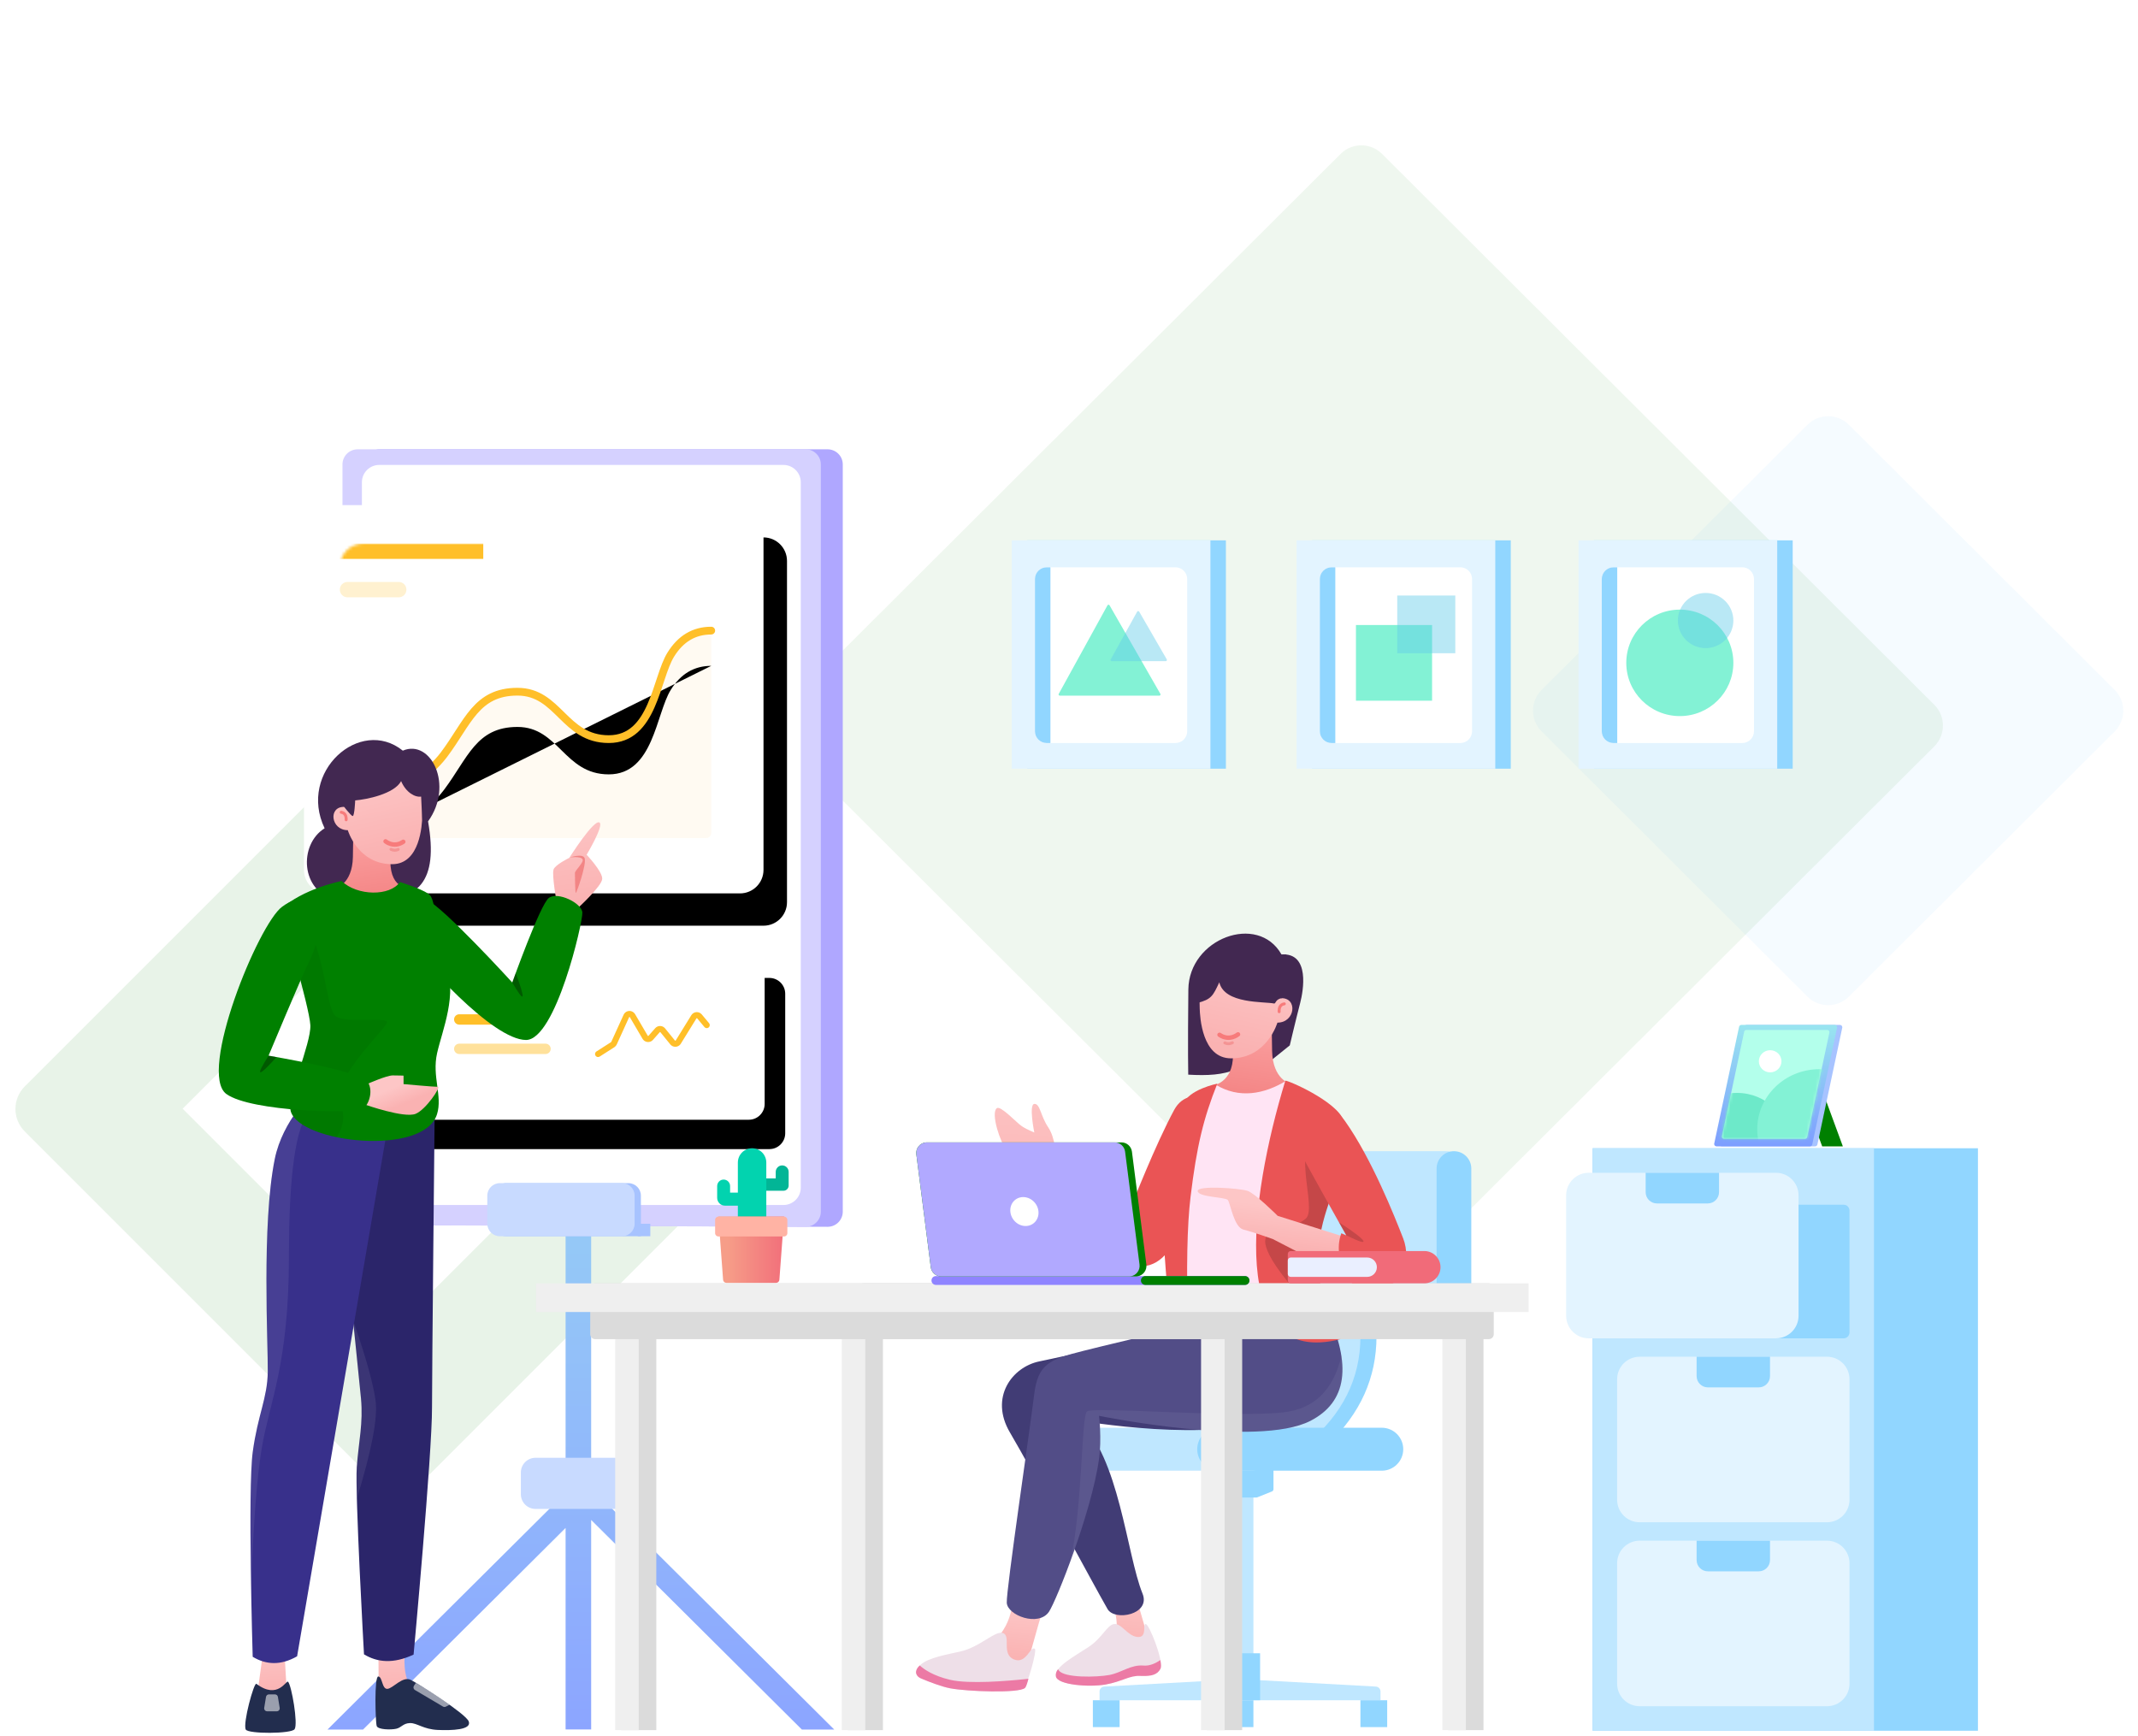 <?xml version="1.0" encoding="UTF-8"?>
<svg width="728px" height="591px" viewBox="0 0 728 591" version="1.1" xmlns="http://www.w3.org/2000/svg" xmlns:xlink="http://www.w3.org/1999/xlink">
    <title>Group</title>
    <defs>
        <filter x="-9.8%" y="-9.8%" width="119.7%" height="119.7%" filterUnits="objectBoundingBox" id="filter-1">
            <feGaussianBlur stdDeviation="3" in="SourceGraphic"></feGaussianBlur>
        </filter>
        <linearGradient x1="68.669%" y1="-81.389%" x2="68.669%" y2="100%" id="linearGradient-2">
            <stop stop-color="#A2FFEA" offset="0%"></stop>
            <stop stop-color="#8CA5FF" offset="100%"></stop>
        </linearGradient>
        <path d="M5.389,0 L151.481,0 C154.457,3.41471402e-16 156.869,2.413 156.869,5.389 L156.869,52.9 C156.869,55.876 154.457,58.289 151.481,58.289 L5.389,58.289 C2.413,58.289 -5.23707075e-16,55.876 0,52.9 L0,5.389 C5.23707075e-16,2.413 2.413,2.32306386e-15 5.389,0 Z" id="path-3"></path>
        <filter x="-22.0%" y="-57.5%" width="152.9%" height="242.4%" filterUnits="objectBoundingBox" id="filter-4">
            <feOffset dx="7" dy="8" in="SourceAlpha" result="shadowOffsetOuter1"></feOffset>
            <feGaussianBlur stdDeviation="12.5" in="shadowOffsetOuter1" result="shadowBlurOuter1"></feGaussianBlur>
            <feColorMatrix values="0 0 0 0 0.076   0 0 0 0 0.583   0 0 0 0 0.879  0 0 0 0.229 0" type="matrix" in="shadowBlurOuter1" result="shadowMatrixOuter1"></feColorMatrix>
            <feOffset dx="0" dy="2" in="SourceAlpha" result="shadowOffsetOuter2"></feOffset>
            <feGaussianBlur stdDeviation="7" in="shadowOffsetOuter2" result="shadowBlurOuter2"></feGaussianBlur>
            <feColorMatrix values="0 0 0 0 0.504   0 0 0 0 0.7   0 0 0 0 1  0 0 0 0.234 0" type="matrix" in="shadowBlurOuter2" result="shadowMatrixOuter2"></feColorMatrix>
            <feMerge>
                <feMergeNode in="shadowMatrixOuter1"></feMergeNode>
                <feMergeNode in="shadowMatrixOuter2"></feMergeNode>
            </feMerge>
        </filter>
        <path d="M8,0 L148.477,0 C152.895,-1.65085012e-14 156.477,3.582 156.477,8 L156.477,124.215 C156.477,128.633 152.895,132.215 148.477,132.215 L8,132.215 C3.582,132.215 5.41083001e-16,128.633 0,124.215 L0,8 C-5.41083001e-16,3.582 3.582,8.11624501e-16 8,0 Z" id="path-5"></path>
        <filter x="-24.6%" y="-28.4%" width="159.4%" height="170.3%" filterUnits="objectBoundingBox" id="filter-7">
            <feOffset dx="8" dy="9" in="SourceAlpha" result="shadowOffsetOuter1"></feOffset>
            <feGaussianBlur stdDeviation="14" in="shadowOffsetOuter1" result="shadowBlurOuter1"></feGaussianBlur>
            <feColorMatrix values="0 0 0 0 0.076   0 0 0 0 0.583   0 0 0 0 0.879  0 0 0 0.229 0" type="matrix" in="shadowBlurOuter1" result="shadowMatrixOuter1"></feColorMatrix>
            <feOffset dx="0" dy="2" in="SourceAlpha" result="shadowOffsetOuter2"></feOffset>
            <feGaussianBlur stdDeviation="7.5" in="shadowOffsetOuter2" result="shadowBlurOuter2"></feGaussianBlur>
            <feColorMatrix values="0 0 0 0 0.504   0 0 0 0 0.7   0 0 0 0 1  0 0 0 0.234 0" type="matrix" in="shadowBlurOuter2" result="shadowMatrixOuter2"></feColorMatrix>
            <feMerge>
                <feMergeNode in="shadowMatrixOuter1"></feMergeNode>
                <feMergeNode in="shadowMatrixOuter2"></feMergeNode>
            </feMerge>
        </filter>
        <path d="M20.933,101.167 C33.307,97.614 42.222,92.211 47.678,84.959 C55.862,74.08 58.621,63.536 72.697,63.536 C86.772,63.536 88.577,79.685 103.793,79.685 C119.009,79.685 119.841,59.09 124.898,50.912 C128.27,45.46 132.865,42.734 138.683,42.734" id="path-8"></path>
        <filter x="-12.9%" y="-15.1%" width="125.4%" height="151.3%" filterUnits="objectBoundingBox" id="filter-9">
            <feMorphology radius="1.32" operator="dilate" in="SourceAlpha" result="shadowSpreadOuter1"></feMorphology>
            <feOffset dx="0" dy="6" in="shadowSpreadOuter1" result="shadowOffsetOuter1"></feOffset>
            <feMorphology radius="1.32" operator="erode" in="SourceAlpha" result="shadowInner"></feMorphology>
            <feOffset dx="0" dy="6" in="shadowInner" result="shadowInner"></feOffset>
            <feComposite in="shadowOffsetOuter1" in2="shadowInner" operator="out" result="shadowOffsetOuter1"></feComposite>
            <feGaussianBlur stdDeviation="3.5" in="shadowOffsetOuter1" result="shadowBlurOuter1"></feGaussianBlur>
            <feColorMatrix values="0 0 0 0 0   0 0 0 0 0   0 0 0 0 0  0 0 0 0.144 0" type="matrix" in="shadowBlurOuter1"></feColorMatrix>
        </filter>
        <linearGradient x1="42.314%" y1="-3.802%" x2="50%" y2="78.248%" id="linearGradient-10">
            <stop stop-color="#FDC6C6" offset="0%"></stop>
            <stop stop-color="#FAB2B2" offset="100%"></stop>
        </linearGradient>
        <linearGradient x1="43.487%" y1="-28.186%" x2="50%" y2="91.05%" id="linearGradient-11">
            <stop stop-color="#FDC6C6" offset="0%"></stop>
            <stop stop-color="#FAB2B2" offset="100%"></stop>
        </linearGradient>
        <linearGradient x1="45.249%" y1="-28.186%" x2="61.739%" y2="121.547%" id="linearGradient-12">
            <stop stop-color="#FFAFAF" offset="0%"></stop>
            <stop stop-color="#F07777" offset="100%"></stop>
        </linearGradient>
        <linearGradient x1="31.713%" y1="-6.145%" x2="55.144%" y2="90.676%" id="linearGradient-13">
            <stop stop-color="#FDC6C6" offset="0%"></stop>
            <stop stop-color="#FAB2B2" offset="100%"></stop>
        </linearGradient>
        <linearGradient x1="42.314%" y1="8.581%" x2="50%" y2="71.746%" id="linearGradient-14">
            <stop stop-color="#FDC6C6" offset="0%"></stop>
            <stop stop-color="#FAB2B2" offset="100%"></stop>
        </linearGradient>
        <linearGradient x1="42.314%" y1="22.418%" x2="50%" y2="64.481%" id="linearGradient-15">
            <stop stop-color="#FDC6C6" offset="0%"></stop>
            <stop stop-color="#FAB2B2" offset="100%"></stop>
        </linearGradient>
        <linearGradient x1="107.851%" y1="60.763%" x2="13.835%" y2="60.763%" id="linearGradient-16">
            <stop stop-color="#F16B79" offset="0%"></stop>
            <stop stop-color="#F69D88" offset="100%"></stop>
        </linearGradient>
        <linearGradient x1="68.669%" y1="-22.754%" x2="68.669%" y2="100%" id="linearGradient-17">
            <stop stop-color="#9FF6EC" offset="0%"></stop>
            <stop stop-color="#7D9DFF" offset="100%"></stop>
        </linearGradient>
        <path d="M8.906,0 L36.511,0 C36.908,-2.9509081e-16 37.231,0.322 37.231,0.72 C37.231,0.77 37.225,0.821 37.215,0.87 L29.638,36.476 C29.567,36.808 29.274,37.046 28.934,37.046 L1.329,37.046 C0.932,37.046 0.609,36.724 0.609,36.326 C0.609,36.276 0.615,36.226 0.625,36.176 L8.202,0.57 C8.273,0.238 8.566,9.50615483e-16 8.906,0 Z" id="path-18"></path>
        <linearGradient x1="45.07%" y1="-28.186%" x2="62.182%" y2="121.547%" id="linearGradient-20">
            <stop stop-color="#FFAFAF" offset="0%"></stop>
            <stop stop-color="#F07777" offset="100%"></stop>
        </linearGradient>
        <linearGradient x1="31.713%" y1="-5.45%" x2="55.144%" y2="90.173%" id="linearGradient-21">
            <stop stop-color="#FDC6C6" offset="0%"></stop>
            <stop stop-color="#FAB2B2" offset="100%"></stop>
        </linearGradient>
        <linearGradient x1="44.206%" y1="-12.85%" x2="51.63%" y2="95.533%" id="linearGradient-22">
            <stop stop-color="#FDC6C6" offset="0%"></stop>
            <stop stop-color="#FAB2B2" offset="100%"></stop>
        </linearGradient>
        <linearGradient x1="44.693%" y1="-28.186%" x2="50%" y2="91.05%" id="linearGradient-23">
            <stop stop-color="#FDC6C6" offset="0%"></stop>
            <stop stop-color="#FAB2B2" offset="100%"></stop>
        </linearGradient>
        <linearGradient x1="45.963%" y1="-28.186%" x2="50%" y2="91.05%" id="linearGradient-24">
            <stop stop-color="#FDC6C6" offset="0%"></stop>
            <stop stop-color="#FAB2B2" offset="100%"></stop>
        </linearGradient>
        <linearGradient x1="31.713%" y1="31.557%" x2="55.144%" y2="63.361%" id="linearGradient-25">
            <stop stop-color="#FDC6C6" offset="0%"></stop>
            <stop stop-color="#FAB2B2" offset="100%"></stop>
        </linearGradient>
    </defs>
    <g id="📝-Pages-New" stroke="none" stroke-width="1" fill="none" fill-rule="evenodd">
        <g id="Register" transform="translate(-114, -238)">
            <g id="Group" transform="translate(114, 251)">
                <g id="Shape">
                    <path d="M558.525,155.012 L686.343,155.169 C691.856,155.176 696.324,159.644 696.331,165.157 L696.488,292.975 C696.494,298.498 692.023,302.981 686.5,302.988 C686.492,302.988 686.484,302.988 686.475,302.988 L558.657,302.831 C553.144,302.824 548.676,298.356 548.669,292.843 L548.512,165.025 C548.506,159.502 552.977,155.019 558.5,155.012 C558.508,155.012 558.516,155.012 558.525,155.012 Z" id="Rectangle" fill="#BFE7FF" opacity="0.15" transform="translate(622.5, 229) rotate(-45) translate(-622.5, -229) "></path>
                    <path d="M237.807,19.423 L309.025,19.511 C314.539,19.517 319.006,23.985 319.013,29.498 L319.101,100.717 C319.107,106.239 314.636,110.722 309.113,110.729 C309.105,110.729 309.097,110.729 309.088,110.729 L237.87,110.641 C232.357,110.635 227.889,106.167 227.882,100.654 L227.795,29.435 C227.788,23.912 232.26,19.43 237.783,19.423 C237.791,19.423 237.799,19.423 237.807,19.423 Z" id="Rectangle" fill="green" opacity="0.038" filter="url(#filter-1)" transform="translate(273.448, 65.076) rotate(-45) translate(-273.448, -65.076) "></path>
                    <path d="M330.589,91.106 L596.189,91.433 C601.702,91.44 606.17,95.907 606.177,101.42 L606.503,367.021 C606.51,372.544 602.038,377.026 596.515,377.033 C596.507,377.033 596.499,377.033 596.491,377.033 L330.891,376.707 C325.377,376.7 320.91,372.232 320.903,366.719 L320.576,101.119 C320.57,95.596 325.041,91.113 330.564,91.106 C330.572,91.106 330.581,91.106 330.589,91.106 Z" id="Rectangle" fill="green" opacity="0.066" transform="translate(463.54, 234.07) rotate(-45) translate(-463.54, -234.07) "></path>
                    <path d="M220.715,269 C226.72,269 231.588,273.856 231.588,279.846 L231.588,449.044 C231.588,455.034 226.72,459.89 220.715,459.89 L51.102,459.89 C45.097,459.89 40.229,455.034 40.229,449.044 L40.229,279.846 C40.229,273.856 45.097,269 51.102,269 L220.715,269 Z M188.097,312.384 L83.72,312.384 L83.72,416.505 L188.097,416.505 L188.097,312.384 Z" id="Rectangle" fill="green" fill-rule="nonzero" opacity="0.09" transform="translate(135.908, 364.445) rotate(-45) translate(-135.908, -364.445) "></path>
                </g>
                <g id="Office-Desk" transform="translate(103, 140)">
                    <g id="Group-11" transform="translate(8.5, 203)">
                        <polygon id="Path" fill="url(#linearGradient-2)" points="89.793 0 89.792 143.767 89.939 143.625 89.905 150.757 172.573 232.951 161.553 232.951 89.792 161.567 89.793 232.912 81.088 232.912 81.088 164.289 12.108 232.951 -4.94787998e-13 232.951 81.088 152.308 81.088 0"></polygon>
                        <path d="M70.856,140.4 L101.114,140.4 C103.875,140.4 106.114,142.639 106.114,145.4 L106.114,152.814 C106.114,155.575 103.875,157.814 101.114,157.814 L70.856,157.814 C68.094,157.814 65.856,155.575 65.856,152.814 L65.856,145.4 C65.856,142.639 68.094,140.4 70.856,140.4 Z" id="Rectangle" fill="#C8DAFF" transform="translate(85.985, 149.107) scale(-1, 1) translate(-85.985, -149.107) "></path>
                    </g>
                    <g id="Mini-Board" transform="translate(13.5, 0)">
                        <path d="M12.75,0 L165.301,0 C168.154,0 170.467,2.304 170.467,5.146 L170.467,259.6 C170.467,262.363 168.281,264.618 165.538,264.741 L165.281,264.747 L165.281,264.747 L12.73,264.156 C9.885,264.145 7.584,261.844 7.584,259.009 L7.584,5.146 C7.584,2.304 9.897,0 12.75,0 Z" id="Rectangle" fill="#AFA7FF"></path>
                        <path d="M5.278,0 L157.829,0 C160.683,0 162.996,2.304 162.996,5.146 L162.996,259.6 C162.996,262.363 160.809,264.618 158.066,264.741 L157.809,264.747 L157.809,264.747 L5.258,264.156 C2.413,264.145 0.112,261.844 0.112,259.009 L0.112,5.146 C0.112,2.304 2.425,0 5.278,0 Z" id="Rectangle" fill="#D5D1FF"></path>
                        <path d="M12.641,5.317 L150.255,5.317 C153.519,5.317 156.165,7.953 156.165,11.204 L156.165,251.436 C156.165,254.687 153.519,257.323 150.255,257.323 L12.641,257.323 C9.377,257.323 6.731,254.687 6.731,251.436 L6.731,11.204 C6.731,7.953 9.377,5.317 12.641,5.317 Z" id="Rectangle" fill="#FFFFFF"></path>
                        <path d="M55.831,249.88 L97.459,249.88 C99.817,249.88 101.729,251.784 101.729,254.133 L101.729,267.957 L55.831,267.957 C53.473,267.957 51.561,266.052 51.561,263.703 L51.561,254.133 C51.561,251.784 53.473,249.88 55.831,249.88 Z" id="Rectangle" fill="#A7C3FF"></path>
                        <polygon id="Rectangle" fill="#A7C3FF" points="100.661 263.703 104.931 263.703 104.931 267.957 100.661 267.957"></polygon>
                        <path d="M53.696,249.88 L95.324,249.88 C97.682,249.88 99.594,251.784 99.594,254.133 L99.594,263.703 C99.594,266.052 97.682,267.957 95.324,267.957 L53.696,267.957 C51.338,267.957 49.427,266.052 49.427,263.703 L49.427,254.133 C49.427,251.784 51.338,249.88 53.696,249.88 Z" id="Rectangle" fill="#C8DAFF"></path>
                    </g>
                    <g id="Group-61" transform="translate(241.5, 31)">
                        <rect id="Rectangle" fill="#91D6FF" x="5.272" y="0" width="67.653" height="77.75"></rect>
                        <rect id="Rectangle" fill="#E3F4FF" x="0" y="0" width="67.653" height="77.75"></rect>
                        <path d="M11.908,9.173 L55.746,9.173 C57.955,9.173 59.746,10.964 59.746,13.173 L59.746,65.014 C59.746,67.224 57.955,69.014 55.746,69.014 L11.908,69.014 C9.698,69.014 7.908,67.224 7.908,65.014 L7.908,13.173 C7.908,10.964 9.698,9.173 11.908,9.173 Z" id="Rectangle" fill="#FFFFFF"></path>
                        <path d="M11.908,9.173 L13.179,9.173 L13.179,9.173 L13.179,69.014 L11.908,69.014 C9.698,69.014 7.908,67.224 7.908,65.014 L7.908,13.173 C7.908,10.964 9.698,9.173 11.908,9.173 Z" id="Rectangle" fill="#91D6FF"></path>
                        <path d="M50.613,52.275 L33.305,22.118 C33.194,21.925 32.948,21.858 32.755,21.969 C32.691,22.005 32.638,22.059 32.602,22.124 L16.002,52.281 C15.894,52.477 15.965,52.722 16.16,52.829 C16.22,52.862 16.287,52.879 16.355,52.879 L50.263,52.879 C50.486,52.879 50.667,52.699 50.667,52.476 C50.667,52.405 50.648,52.336 50.613,52.275 Z" id="Path-127" fill="#83F2D5"></path>
                        <path d="M52.789,40.529 L43.405,24.279 C43.293,24.087 43.047,24.021 42.854,24.132 C42.79,24.169 42.738,24.222 42.703,24.286 L33.702,40.536 C33.594,40.73 33.664,40.976 33.859,41.084 C33.919,41.117 33.986,41.134 34.054,41.134 L52.44,41.134 C52.663,41.134 52.843,40.954 52.843,40.731 C52.843,40.66 52.825,40.591 52.789,40.529 Z" id="Path-127" fill="#63CBE8" opacity="0.447"></path>
                    </g>
                    <g id="Group-61" transform="translate(338.5, 31)">
                        <rect id="Rectangle" fill="#91D6FF" x="5.272" y="0" width="67.653" height="77.75"></rect>
                        <rect id="Rectangle" fill="#E3F4FF" x="0" y="0" width="67.653" height="77.75"></rect>
                        <path d="M11.908,9.173 L55.746,9.173 C57.955,9.173 59.746,10.964 59.746,13.173 L59.746,65.014 C59.746,67.224 57.955,69.014 55.746,69.014 L11.908,69.014 C9.698,69.014 7.908,67.224 7.908,65.014 L7.908,13.173 C7.908,10.964 9.698,9.173 11.908,9.173 Z" id="Rectangle" fill="#FFFFFF"></path>
                        <rect id="Rectangle" fill="#83F2D5" x="20.208" y="28.829" width="25.919" height="25.771"></rect>
                        <rect id="Rectangle" fill="#63CBE8" opacity="0.447" x="34.266" y="18.782" width="19.769" height="19.656"></rect>
                        <path d="M11.908,9.173 L13.179,9.173 L13.179,9.173 L13.179,69.014 L11.908,69.014 C9.698,69.014 7.908,67.224 7.908,65.014 L7.908,13.173 C7.908,10.964 9.698,9.173 11.908,9.173 Z" id="Rectangle" fill="#91D6FF"></path>
                    </g>
                    <g id="Group-61" transform="translate(434.5, 31)">
                        <rect id="Rectangle" fill="#91D6FF" x="5.272" y="0" width="67.653" height="77.75"></rect>
                        <rect id="Rectangle" fill="#E3F4FF" x="0" y="0" width="67.653" height="77.75"></rect>
                        <path d="M11.908,9.173 L55.746,9.173 C57.955,9.173 59.746,10.964 59.746,13.173 L59.746,65.014 C59.746,67.224 57.955,69.014 55.746,69.014 L11.908,69.014 C9.698,69.014 7.908,67.224 7.908,65.014 L7.908,13.173 C7.908,10.964 9.698,9.173 11.908,9.173 Z" id="Rectangle" fill="#FFFFFF"></path>
                        <ellipse id="Oval" fill="#83F2D5" cx="34.486" cy="41.714" rx="18.231" ry="18.127"></ellipse>
                        <ellipse id="Oval" fill="#63CBE8" opacity="0.447" cx="43.272" cy="27.3" rx="9.445" ry="9.391"></ellipse>
                        <path d="M11.908,9.173 L13.179,9.173 L13.179,9.173 L13.179,69.014 L11.908,69.014 C9.698,69.014 7.908,67.224 7.908,65.014 L7.908,13.173 C7.908,10.964 9.698,9.173 11.908,9.173 Z" id="Rectangle" fill="#91D6FF"></path>
                    </g>
                    <g id="ElementCard25" transform="translate(0.5, 170)">
                        <g id="Rectangle">
                            <use fill="black" fill-opacity="1" filter="url(#filter-4)" xlink:href="#path-3"></use>
                            <use fill="#FFFFFF" fill-rule="evenodd" xlink:href="#path-3"></use>
                        </g>
                        <path d="M52.881,32.383 L82.25,32.383 C83.225,32.383 84.016,33.173 84.016,34.149 C84.016,35.124 83.225,35.915 82.25,35.915 L52.881,35.915 C51.906,35.915 51.115,35.124 51.115,34.149 C51.115,33.173 51.906,32.383 52.881,32.383 Z" id="Rectangle" fill="#FFBF29" fill-rule="nonzero" opacity="0.465"></path>
                        <path d="M52.881,22.373 L70.499,22.373 C71.475,22.373 72.266,23.164 72.266,24.14 C72.266,25.115 71.475,25.906 70.499,25.906 L52.881,25.906 C51.906,25.906 51.115,25.115 51.115,24.14 C51.115,23.164 51.906,22.373 52.881,22.373 Z" id="Rectangle" fill="#FFBF29" fill-rule="nonzero"></path>
                        <path d="M108.842,22.535 C109.347,21.425 110.654,20.935 111.761,21.441 C112.127,21.608 112.44,21.872 112.666,22.204 L112.746,22.331 L117.067,29.695 C117.108,29.765 117.198,29.788 117.268,29.747 L117.287,29.734 L117.304,29.718 L119.603,27.113 C120.409,26.199 121.801,26.114 122.713,26.922 C122.773,26.975 122.83,27.031 122.884,27.09 L122.962,27.181 L126.333,31.331 C126.385,31.394 126.477,31.403 126.54,31.352 L126.558,31.335 L126.572,31.315 L131.898,22.691 C132.538,21.654 133.896,21.334 134.931,21.975 C135.091,22.075 135.237,22.194 135.367,22.331 L135.461,22.436 L137.942,25.408 C138.306,25.845 138.249,26.494 137.813,26.859 C137.402,27.204 136.801,27.172 136.428,26.8 L136.365,26.73 L133.884,23.758 C133.874,23.746 133.862,23.736 133.848,23.728 C133.791,23.692 133.719,23.701 133.671,23.745 L133.646,23.775 L128.321,32.4 C128.192,32.609 128.029,32.795 127.838,32.95 C126.927,33.693 125.602,33.586 124.82,32.727 L124.739,32.632 L121.367,28.483 C121.362,28.476 121.357,28.471 121.351,28.465 C121.3,28.42 121.227,28.417 121.173,28.452 L121.143,28.478 L118.844,31.083 C118.691,31.257 118.51,31.406 118.311,31.523 C117.297,32.121 116.001,31.813 115.359,30.842 L115.295,30.739 L110.974,23.376 C110.958,23.349 110.936,23.329 110.908,23.316 C110.847,23.288 110.776,23.306 110.734,23.356 L110.714,23.389 L106.504,32.647 C106.347,32.992 106.104,33.29 105.8,33.513 L105.683,33.593 L100.692,36.782 C100.213,37.088 99.578,36.947 99.272,36.467 C98.984,36.014 99.094,35.421 99.51,35.098 L99.587,35.044 L104.578,31.855 C104.594,31.845 104.608,31.832 104.619,31.817 L104.633,31.792 L108.842,22.535 Z" id="Path" fill="#FFBF29" fill-rule="nonzero"></path>
                        <ellipse id="Oval" fill="#FFBF29" fill-rule="nonzero" cx="29.083" cy="29.733" rx="12.044" ry="12.07"></ellipse>
                    </g>
                    <g id="ElementCard3" transform="translate(0.5, 19)">
                        <mask id="mask-6" fill="white">
                            <use xlink:href="#path-5"></use>
                        </mask>
                        <g id="Rectangle">
                            <use fill="black" fill-opacity="1" filter="url(#filter-7)" xlink:href="#path-5"></use>
                            <use fill="#FFFFFF" fill-rule="evenodd" xlink:href="#path-5"></use>
                        </g>
                        <path d="M20.933,100.043 C33.307,96.505 42.222,91.125 47.678,83.904 C55.862,73.073 58.621,62.574 72.697,62.574 C86.772,62.574 88.577,78.654 103.793,78.654 C119.009,78.654 119.841,58.147 124.898,50.005 C128.27,44.576 132.865,41.862 138.683,41.862 L138.683,111.617 C138.683,112.589 137.895,113.377 136.923,113.377 L22.693,113.377 C21.721,113.377 20.933,112.589 20.933,111.617 L20.933,100.043 L20.933,100.043 Z" id="Path-3" fill="#FFE3B5" opacity="0.415" mask="url(#mask-6)"></path>
                        <g id="Path-3" stroke-linecap="round" mask="url(#mask-6)">
                            <use fill="black" fill-opacity="1" filter="url(#filter-9)" xlink:href="#path-8"></use>
                            <use stroke="#FFBF29" stroke-width="2.64" xlink:href="#path-8"></use>
                        </g>
                        <rect id="Rectangle" fill="#FFBF29" fill-rule="nonzero" mask="url(#mask-6)" x="12.211" y="13.082" width="48.844" height="5.233"></rect>
                        <path d="M14.828,26.164 L32.272,26.164 C33.717,26.164 34.889,27.335 34.889,28.78 C34.889,30.225 33.717,31.397 32.272,31.397 L14.828,31.397 C13.383,31.397 12.211,30.225 12.211,28.78 C12.211,27.335 13.383,26.164 14.828,26.164 Z" id="Rectangle" fill="#FFBF29" fill-rule="nonzero" opacity="0.465" mask="url(#mask-6)"></path>
                        <path d="M126.036,19.187 C127.722,19.187 129.089,17.82 129.089,16.134 C129.089,14.449 127.722,13.082 126.036,13.082 C124.35,13.082 122.983,14.449 122.983,16.134 C122.983,17.82 124.35,19.187 126.036,19.187 Z" id="Oval" fill="#FFFFFF" mask="url(#mask-6)"></path>
                        <path d="M134.758,19.187 C136.444,19.187 137.811,17.82 137.811,16.134 C137.811,14.449 136.444,13.082 134.758,13.082 C133.072,13.082 131.706,14.449 131.706,16.134 C131.706,17.82 133.072,19.187 134.758,19.187 Z" id="Oval" fill="#FFFFFF" mask="url(#mask-6)"></path>
                        <path d="M143.481,19.187 C145.167,19.187 146.533,17.82 146.533,16.134 C146.533,14.449 145.167,13.082 143.481,13.082 C141.795,13.082 140.428,14.449 140.428,16.134 C140.428,17.82 141.795,19.187 143.481,19.187 Z" id="Oval" fill="#FFFFFF" mask="url(#mask-6)"></path>
                    </g>
                    <g id="Chair1" transform="translate(328, 337.5) scale(-1, 1) translate(-328, -337.5) translate(257.5, 239)">
                        <path d="M33.02,182.306 L73.046,180.108 L73.046,180.108 L85.32,180.108 L125.507,182.307 C126.398,182.356 127.095,183.092 127.095,183.984 L127.095,186.965 L127.095,186.965 L31.432,186.965 L31.432,183.984 C31.432,183.092 32.129,182.355 33.02,182.306 Z" id="Rectangle" fill="#BFE7FF"></path>
                        <polygon id="Rectangle" fill="#BFE7FF" points="74.708 111.996 83.819 111.996 83.819 180.565 74.708 180.565"></polygon>
                        <rect id="Rectangle" fill="#91D6FF" x="72.431" y="170.966" width="13.666" height="15.999"></rect>
                        <path d="M68.715,106.968 L89.812,106.968 C90.276,106.968 90.652,107.344 90.652,107.808 L90.652,115.085 C90.652,115.428 90.443,115.737 90.125,115.865 L85.109,117.878 C85.009,117.918 84.903,117.939 84.796,117.939 L73.732,117.939 C73.625,117.939 73.518,117.918 73.419,117.878 L68.402,115.865 C68.084,115.737 67.875,115.428 67.875,115.085 L67.875,107.808 C67.875,107.344 68.251,106.968 68.715,106.968 Z" id="Rectangle" fill="#91D6FF"></path>
                        <rect id="Rectangle" fill="#91D6FF" x="29.154" y="186.965" width="9.111" height="9.143"></rect>
                        <rect id="Rectangle" fill="#91D6FF" x="120.262" y="186.965" width="9.111" height="9.143"></rect>
                        <rect id="Rectangle" fill="#91D6FF" x="74.708" y="186.965" width="9.111" height="9.143"></rect>
                        <path d="M75.645,94.168 L132.992,94.168 C137.031,94.168 140.306,97.443 140.306,101.482 C140.306,105.522 137.031,108.796 132.992,108.796 L75.645,108.796 C71.605,108.796 68.331,105.522 68.331,101.482 C68.331,97.443 71.605,94.168 75.645,94.168 Z" id="Rectangle" fill="#BFE7FF"></path>
                        <path d="M32.799,26.513 L45.554,26.513 C45.554,38.703 45.554,50.893 45.554,63.084 C45.554,75.274 52.387,87.464 66.053,99.654 L49.198,99.654 C38.265,89.273 32.799,77.083 32.799,63.084 C32.799,50.893 32.799,38.703 32.799,26.513 Z" id="Rectangle" fill="#91D6FF"></path>
                        <path d="M38.265,26.513 L51.02,26.513 C51.02,38.703 51.02,50.893 51.02,63.084 C51.02,75.274 57.853,87.464 71.52,99.654 L56.487,99.654 C44.339,89.558 38.265,77.368 38.265,63.084 C38.265,50.893 38.265,38.703 38.265,26.513 Z" id="Rectangle" fill="#BFE7FF"></path>
                        <g id="Group-4">
                            <path d="M9.311,0 L74.995,0 C79.634,-8.52205726e-16 83.395,3.761 83.395,8.4 L83.395,45.415 C83.395,50.054 79.634,53.815 74.995,53.815 L9.311,53.815 C4.672,53.815 0.911,50.054 0.911,45.415 L0.911,8.4 C0.911,3.761 4.672,4.40491941e-15 9.311,0 Z" id="Rectangle" fill="#BFE7FF"></path>
                            <path d="M6.424,0 C9.686,-5.99252187e-16 12.331,2.645 12.331,5.907 L12.331,47.908 C12.331,51.171 9.686,53.815 6.424,53.815 C3.162,53.815 0.517,51.171 0.517,47.908 L0.517,5.907 C0.517,2.645 3.162,5.99252187e-16 6.424,0 Z" id="Rectangle" fill="#91D6FF"></path>
                        </g>
                        <path d="M31.002,94.168 L86.527,94.168 C90.566,94.168 93.841,97.443 93.841,101.482 C93.841,105.522 90.566,108.796 86.527,108.796 L31.002,108.796 C26.963,108.796 23.688,105.522 23.688,101.482 C23.688,97.443 26.963,94.168 31.002,94.168 Z" id="Rectangle" fill="#91D6FF"></path>
                    </g>
                    <g id="Wom2.4" transform="translate(292.5, 293.5) scale(-1, 1) translate(-292.5, -293.5) translate(208.5, 164)">
                        <g id="LLeg" transform="translate(36, 133)">
                            <path d="M65.891,93.415 C65.891,93.415 60.645,104.01 64.945,107.349 C69.252,110.688 80.629,116.946 80.629,116.946 L50.489,115.052 L57.189,91.944 L65.891,93.415 Z" id="Path" fill="url(#linearGradient-10)"></path>
                            <path d="M53.475,103.003 C54.423,103.455 52.864,107.712 56.201,107.413 C59.537,107.115 61.632,102.714 64.092,103 C66.553,103.285 68.115,107.717 72.799,110.803 C77.483,113.89 84.428,117.572 83.963,120.675 C83.497,123.779 72.568,124.61 67.032,123.582 C61.495,122.556 58.91,120.33 55.318,120.507 C51.726,120.685 49.469,120.245 48.343,117.939 C47.217,115.632 52.38,102.48 53.475,103.003 Z" id="Path" fill="#EEDFE8"></path>
                            <path d="M53.741,117.167 L54.048,117.149 C58.5,116.774 61.554,119.574 65.791,120.363 C70.029,121.153 81.205,121.426 82.99,118.775 C83.074,118.65 83.153,118.521 83.226,118.391 C83.825,119.128 84.107,119.917 83.963,120.836 C83.497,123.789 72.567,124.58 67.03,123.603 C61.493,122.626 58.909,120.507 55.316,120.676 L54.678,120.7 C51.454,120.788 49.398,120.294 48.34,118.232 C48.082,117.729 48.14,116.649 48.399,115.283 C49.901,116.311 51.798,117.226 53.741,117.167 L53.741,117.167 Z" id="Path" fill="#EC7AA5"></path>
                            <path d="M20.488,0.032 C29.613,0.439 80.398,11.672 89.625,13.58 C98.852,15.488 106.653,25.814 99.617,37.772 C91.714,51.194 71.325,89.314 66.374,97.907 C63.924,102.16 51.563,99.775 54.466,92.636 C59.879,79.329 62.393,45.898 76.193,33.709 C76.193,33.709 29.783,41.786 9.736,32.534 C-4.834,25.808 -1.537,-0.953 20.488,0.032 Z" id="Path" fill="#413C75"></path>
                        </g>
                        <g id="LArm" transform="translate(63.52, 56.32)">
                            <path d="M56.621,19.754 C56.621,19.754 56.517,14.33 59.115,10.45 C61.712,6.57 61.815,2.448 63.78,2.583 C65.746,2.718 63.8,12.298 63.8,12.298 C63.8,12.298 66.293,11.345 68.085,10.14 C69.876,8.935 75.309,2.994 76.579,4.047 C78.731,5.84 75.264,15.959 73.376,17.982 C71.481,20.006 62.132,25.66 62.132,25.66 L34.597,53.399 L30.48,38.673 L56.621,19.754 Z" id="Path" fill="url(#linearGradient-11)"></path>
                            <path d="M1.547,17.305 C5.791,27.15 13.563,45.236 16.767,50.631 C20.782,57.388 27.114,60.365 34.527,55.352 C35.561,54.653 37.563,53.08 40.533,50.634 C39.874,44.212 37.474,38.844 33.338,34.529 C31.466,36.078 30.53,36.852 30.53,36.852 C30.53,36.852 22.564,16.432 16.156,4.603 C10.606,-5.631 -4.914,2.339 1.547,17.305 Z" id="Path" fill="#EA5455"></path>
                            <path d="M30.612,36.863 C32.038,41.701 32.918,43.979 33.252,43.699 C33.585,43.419 33.458,40.508 32.869,34.966 L30.612,36.863 Z" id="Path" fill-opacity="0.16" fill="#000000"></path>
                        </g>
                        <g id="Head" transform="translate(35, 0)">
                            <path d="M11.722,35.411 L11.722,44.123 L5.325,38.972 C5.325,38.972 3.359,30.626 1.759,24.427 C0.757,20.539 -1.687,7.384 8.149,8 C16.207,-6.204 39.673,2.587 39.86,19.94 C40.084,40.811 39.901,48.937 39.901,48.937 C26.632,49.698 19.163,47.78 11.722,35.411 Z" id="Path" fill="#422851"></path>
                            <path d="M5.187,51.997 C5.187,51.997 11.137,50.6 11.344,40.85 C11.55,31.099 11.405,27.77 11.405,27.77 L24.513,27.534 C24.513,27.534 24.656,38.401 24.658,42.332 C24.664,51.889 31.692,52.672 31.692,52.672 C31.692,52.672 30.491,60.558 18.613,61.225 C9.34,61.748 5.187,51.997 5.187,51.997 Z" id="Path" fill="url(#linearGradient-12)"></path>
                            <path d="M8.35,22.901 C2.502,22.675 3.456,31.235 9.531,31.224 C9.531,31.224 13.059,43.384 25.308,43.384 C35.256,43.384 35.903,29.211 35.993,26.383 C36.09,23.369 36.102,13.465 36.102,13.465 L8.122,13.452 L8.35,22.901 Z" id="Path" fill="url(#linearGradient-13)"></path>
                            <path d="M7.897,22.845 C10.321,23.245 10.027,24.849 10.686,24.709 C14.032,23.997 27.576,24.936 29.32,17.488 C31.49,22.141 32.02,23.285 36.798,24.534 L36.798,10.899 L6.576,8 C6.576,8 7.046,22.704 7.897,22.845 Z" id="Path" fill="#422851"></path>
                            <path d="M23.163,34.24 C23.163,34.24 25.174,37.491 29.103,36.335" id="Path" stroke="#F77B7B" stroke-width="1.5" stroke-linecap="round" transform="translate(26.133, 35.411) rotate(-18) translate(-26.133, -35.411) "></path>
                            <path d="M24.867,38.12 C25.789,38.507 26.664,38.507 27.429,38.062" id="Path" stroke="#F49494" stroke-linecap="round" transform="translate(26.148, 38.233) rotate(2) translate(-26.148, -38.233) "></path>
                            <path d="M8.619,27.649 C8.987,26.325 8.824,25.168 7.509,24.639" id="Path-8" stroke="#F77B7B" stroke-linecap="round" transform="translate(8.149, 26.144) rotate(-13) translate(-8.149, -26.144) "></path>
                        </g>
                        <g id="Body" transform="translate(20, 50)">
                            <path d="M21.516,1 C28.984,5.574 37.618,7.251 45.655,2.284 C58.77,28.145 62.039,59.002 58.884,93.106 C39.759,100.678 23.685,99.189 10,90.534 L21.516,1 Z" id="Path" fill="#FFE4F4"></path>
                            <g id="RLeg" transform="translate(2, 79)">
                                <path d="M112.585,97.84 C112.585,97.84 112.426,110.311 122.702,114.974 C132.971,119.635 140.288,119.355 139.357,122.959 C138.426,126.563 111.696,126.418 109.199,123.599 C107.072,121.201 102.445,98.872 101.171,100.579 L112.585,97.84 Z" id="Path" fill="url(#linearGradient-14)"></path>
                                <path d="M105.121,115.452 C106.696,114.319 108.02,120.853 112.297,119.036 C116.575,117.219 113.202,111.213 115.894,110.105 C118.586,108.998 123.784,114.953 130.688,116.401 C137.592,117.848 143.197,119.114 144.79,121.801 C146.162,124.111 144.79,124.849 144.79,124.849 C144.79,124.849 138.144,128.168 134.014,128.899 C128.014,129.96 110.675,130.667 108.775,128.732 C107.608,127.545 104.333,116.019 105.121,115.452 Z" id="Path" fill="#EEDFE8"></path>
                                <path d="M145.165,122.073 C146.466,124.196 144.413,125.3 144.166,125.422 L143.176,125.844 C141.295,126.626 137.054,128.302 133.919,128.901 C128.171,130 110.371,130.651 108.457,128.762 C108.12,128.43 107.705,127.217 107.302,125.641 L108.524,125.774 C114.402,126.397 127.523,127.524 133.998,125.998 C139.745,124.644 142.892,122.417 144.326,121.117 C144.675,121.416 144.957,121.734 145.165,122.073 Z" id="Path" fill="#EC7AA5"></path>
                                <path d="M5.898,0.176 C-2.946,18.853 -1.153,31.399 11.275,37.812 C29.304,47.115 83.276,36.112 83.276,36.112 C83.276,36.112 82.311,43.877 83.276,50.802 C85.794,68.889 97.774,99.023 100.309,102.809 C103.814,108.046 114.49,104.097 114.692,99.737 C114.893,95.377 106.643,39.693 105.388,29.075 C104.14,18.456 100.2,16.913 88.691,14.01 C86.047,13.343 54.78,5.573 51.916,5.8 C35.508,7.097 20.169,5.223 5.898,0.176 Z" id="Path" fill="#524D87"></path>
                                <path d="M20.44,34.921 C38.289,36.921 85.544,32.798 87.442,34.671 C89.254,36.46 88.951,67.575 93.016,85.585 L92.398,83.884 C88.575,73.267 84.606,60.354 83.276,50.802 C82.311,43.877 83.276,36.112 83.276,36.112 L81.099,36.533 C70.84,38.46 27.14,45.999 11.275,37.812 C2.678,33.376 -0.829,26.006 0.751,15.703 C3.473,27.349 10.036,33.755 20.44,34.921 Z" id="Path" fill-opacity="0.056" fill="#FFFFFF"></path>
                            </g>
                            <path d="M21.843,1.021 C34.211,41.537 41.628,98.979 3,88.986 C23.52,51.206 -4.376,34.202 1.947,14.676 C4.109,8 21.681,0.497 21.843,1.021 Z" id="Path" fill="#EA5455"></path>
                            <path d="M7.892,17.845 C21.872,19.955 10.348,44.362 14.962,48.039 C19.577,51.716 27.608,52.113 28.474,54.359 C30.215,58.874 21.801,70.271 3.233,88.551 L3,88.986 C20.875,56.076 2.012,38.931 1.031,22.151 C3.102,18.903 5.389,17.468 7.892,17.845 Z" id="Path" fill-opacity="0.16" fill="#000000"></path>
                            <path d="M45,2 C49.72,13.838 51.989,23.127 54.106,40.503 C55.282,50.151 55.576,64.93 54.987,84.84 L60.82,85.987 C63.6,55.227 64.525,37.867 63.596,33.907 C61.256,23.938 59.671,18.113 56.582,9 C54.88,3.998 45,2 45,2 Z" id="Path" fill="#EA5455"></path>
                        </g>
                        <g id="RArm" transform="translate(0, 59.9)">
                            <path d="M44.44,37.117 C44.44,37.117 52.056,29.492 54.693,28.607 C57.33,27.722 71.777,26.659 71.68,28.659 C71.569,30.801 62.272,30.678 61.413,31.732 C60.553,32.785 59.358,40.988 56.108,41.797 C52.865,42.606 46.143,45 46.143,45 L16.218,60.462 L19.406,45.001 L44.44,37.117 Z" id="Path" fill="url(#linearGradient-15)"></path>
                            <path d="M21.519,4.831 C12.442,17.642 4.692,37.156 1.718,44.764 C-1.257,52.372 1.744,63.847 14.824,61.594 C15.863,61.415 17.226,60.998 18.915,60.34 C23.725,53.747 24.568,48.087 22.773,43.047 C21.646,43.523 21.082,43.761 21.082,43.761 C21.082,43.761 34.082,20.717 37.257,14.539 C42.56,4.222 29.514,-6.456 21.519,4.831 Z" id="Path" fill="#EA5455"></path>
                            <path d="M21.082,43.761 C16.679,45.911 14.755,46.514 15.309,45.568 C15.862,44.622 18.625,42.527 23.597,39.282 L21.082,43.761 Z" id="Path" fill-opacity="0.16" fill="#000000"></path>
                        </g>
                    </g>
                    <g id="Table1" transform="translate(79.5, 284)">
                        <g id="Group-25" transform="translate(26.476, 4.555)">
                            <polygon id="Rectangle" fill="#DBDBDB" points="79.662 -1.13686838e-13 91.662 -1.13686838e-13 91.662 147.58 79.662 147.58"></polygon>
                            <polygon id="Rectangle" fill="#EFEFEF" points="77.662 -1.13686838e-13 85.662 -1.13686838e-13 85.662 147.58 77.662 147.58"></polygon>
                            <polygon id="Rectangle" fill="#DBDBDB" points="2.499 -1.13686838e-13 14.499 -1.13686838e-13 14.499 147.58 2.499 147.58"></polygon>
                            <polygon id="Rectangle" fill="#EFEFEF" points="0.499 -1.13686838e-13 8.499 -1.13686838e-13 8.499 147.58 0.499 147.58"></polygon>
                        </g>
                        <g id="Group-25">
                            <polygon id="Rectangle" fill="#DBDBDB" points="310.633 4.555 322.633 4.555 322.633 152.135 310.633 152.135"></polygon>
                            <polygon id="Rectangle" fill="#EFEFEF" points="308.633 4.555 316.633 4.555 316.633 152.135 308.633 152.135"></polygon>
                            <polygon id="Rectangle" fill="#DBDBDB" points="228.47 4.555 240.47 4.555 240.47 152.135 228.47 152.135"></polygon>
                            <polygon id="Rectangle" fill="#EFEFEF" points="226.47 4.555 234.47 4.555 234.47 152.135 226.47 152.135"></polygon>
                            <path d="M111.448,0 L324.452,0 C325.38,-1.58280756e-14 326.132,0.752 326.132,1.68 L326.132,17.32 C326.132,18.248 325.38,19 324.452,19 L111.448,19 C110.521,19 109.768,18.248 109.768,17.32 L109.768,1.68 C109.768,0.752 110.521,1.70441145e-16 111.448,0 Z" id="Rectangle" fill="#DBDBDB"></path>
                            <path d="M20.156,0 L232.246,0 C233.174,-1.70441145e-16 233.926,0.752 233.926,1.68 L233.926,17.32 C233.926,18.248 233.174,19 232.246,19 L20.156,19 C19.228,19 18.476,18.248 18.476,17.32 L18.476,1.68 C18.476,0.752 19.228,-5.16034596e-17 20.156,0 Z" id="Rectangle" fill="#DBDBDB"></path>
                            <rect id="Rectangle" fill="#EFEFEF" x="0" y="0" width="338" height="9.761"></rect>
                        </g>
                    </g>
                    <g id="Pot5" transform="translate(140.5, 238)">
                        <g id="Group-33" transform="translate(0.699, 0)">
                            <path d="M14.656,14.469 L14.656,10.281 L19.939,10.281 L19.939,8.06 C19.939,6.833 20.925,5.838 22.141,5.838 C23.356,5.838 24.342,6.833 24.342,8.06 L24.342,12.692 C24.342,13.674 23.554,14.469 22.581,14.469 L14.656,14.469 Z" id="Path" fill="#02B596"></path>
                            <path d="M3.69482223e-13,16.881 L3.69482223e-13,12.883 C3.69482223e-13,11.656 0.986,10.662 2.201,10.662 C3.417,10.662 4.403,11.656 4.403,12.883 L4.403,15.103 L7.044,15.103 L7.045,4.887 C7.045,2.188 9.213,1.51444748e-13 11.888,1.51444748e-13 C14.563,1.51444748e-13 16.731,2.188 16.731,4.887 L16.731,30.208 L7.045,30.208 L7.044,19.545 L2.642,19.546 C1.183,19.546 3.69482223e-13,18.353 3.69482223e-13,16.881 Z" id="Path" fill="#02D3AF"></path>
                        </g>
                        <g id="Group-34" transform="translate(0, 23.269)">
                            <path d="M1.118,0 L23.482,0 L21.883,21.52 C21.839,22.109 21.353,22.564 20.768,22.564 L3.833,22.564 C3.248,22.564 2.762,22.109 2.718,21.52 L1.118,0 Z" id="Rectangle" fill="url(#linearGradient-16)"></path>
                            <path d="M1.118,0 L23.482,0 C24.1,0 24.601,0.505 24.601,1.128 L24.601,5.641 C24.601,6.264 24.1,6.769 23.482,6.769 L1.118,6.769 C0.501,6.769 0,6.264 0,5.641 L0,1.128 C0,0.505 0.501,0 1.118,0 Z" id="Rectangle" fill="#FFB3A4"></path>
                        </g>
                    </g>
                    <g id="FacingBack-Laptop3" transform="translate(208.5, 236)">
                        <path d="M7.181,45.52 L112.437,45.52 C113.27,45.52 113.945,46.195 113.945,47.027 C113.945,47.86 113.27,48.535 112.437,48.535 L7.181,48.535 C6.348,48.535 5.673,47.86 5.673,47.027 C5.673,46.195 6.348,45.52 7.181,45.52 Z" id="Rectangle" fill="#8F84FF"></path>
                        <path d="M78.503,45.52 L112.437,45.52 C113.27,45.52 113.945,46.195 113.945,47.027 C113.945,47.86 113.27,48.535 112.437,48.535 L78.503,48.535 C77.671,48.535 76.996,47.86 76.996,47.027 C76.996,46.195 77.671,45.52 78.503,45.52 Z" id="Rectangle" fill="green"></path>
                        <path d="M4.089,0 L70.358,0 C72.17,-1.66507926e-15 73.699,1.346 73.929,3.144 L78.844,41.593 C79.096,43.565 77.702,45.369 75.729,45.621 C75.578,45.64 75.425,45.65 75.273,45.65 L9.005,45.65 C7.193,45.65 5.663,44.303 5.434,42.506 L0.519,4.056 C0.266,2.084 1.661,0.281 3.633,0.029 C3.784,0.01 3.937,9.16214548e-16 4.089,0 Z" id="Rectangle" fill="green"></path>
                        <path d="M4.089,0 L68.024,0 C69.835,-7.65759119e-15 71.365,1.346 71.595,3.144 L76.51,41.593 C76.762,43.565 75.367,45.369 73.395,45.621 C73.244,45.64 73.091,45.65 72.939,45.65 L9.005,45.65 C7.193,45.65 5.663,44.303 5.434,42.506 L0.519,4.056 C0.266,2.084 1.661,0.281 3.633,0.029 C3.784,0.01 3.937,2.24848218e-15 4.089,0 Z" id="Rectangle" fill="#B1A9FF"></path>
                        <ellipse id="Oval" fill="#FFFFFF" transform="translate(37.315, 23.551) rotate(-37) translate(-37.315, -23.551) " cx="37.315" cy="23.551" rx="4.648" ry="5.075"></ellipse>
                    </g>
                    <g id="Group-8" transform="translate(335.5, 273)">
                        <path d="M1,0 L46.5,0 C49.538,-5.57991845e-16 52,2.462 52,5.5 C52,8.538 49.538,11 46.5,11 L1,11 C0.448,11 6.76353751e-17,10.552 0,10 L0,1 C-6.76353751e-17,0.448 0.448,1.01453063e-16 1,0 Z" id="Rectangle" fill="#F16B79"></path>
                        <path d="M1,2.2 L27.033,2.2 C28.856,2.2 30.333,3.677 30.333,5.5 C30.333,7.323 28.856,8.8 27.033,8.8 L1,8.8 C0.448,8.8 6.76353751e-17,8.352 0,7.8 L0,3.2 C-6.76353751e-17,2.648 0.448,2.2 1,2.2 Z" id="Rectangle" fill="#EAEFFF" fill-rule="nonzero"></path>
                    </g>
                    <g id="Group-73" transform="translate(500, 337.5) scale(-1, 1) translate(-500, -337.5) translate(429.5, 238)">
                        <rect id="Rectangle" fill="#91D6FF" x="0" y="0" width="131.195" height="198.348"></rect>
                        <rect id="Rectangle" fill="#BFE7FF" x="35.402" y="0" width="95.793" height="198.348"></rect>
                        <path d="M51.412,133.624 L115.185,133.624 C119.427,133.624 122.865,137.062 122.865,141.304 L122.865,182.316 C122.865,186.558 119.427,189.996 115.185,189.996 L51.412,189.996 C47.17,189.996 43.732,186.558 43.732,182.316 L43.732,141.304 C43.732,137.062 47.17,133.624 51.412,133.624 Z" id="Rectangle" fill="#E3F4FF"></path>
                        <path d="M70.804,133.624 L95.793,133.624 L95.793,140.223 C95.793,142.344 94.074,144.063 91.953,144.063 L74.644,144.063 C72.523,144.063 70.804,142.344 70.804,140.223 L70.804,133.624 L70.804,133.624 Z" id="Rectangle" fill="#91D6FF"></path>
                        <path d="M45.732,19.226 L115.185,19.226 C119.427,19.226 122.865,22.664 122.865,26.906 L122.865,57.044 C122.865,61.285 119.427,64.724 115.185,64.724 L45.732,64.724 C44.627,64.724 43.732,63.829 43.732,62.724 L43.732,21.226 C43.732,20.121 44.627,19.226 45.732,19.226 Z" id="Rectangle" fill="#91D6FF"></path>
                        <path d="M68.766,8.351 L132.539,8.351 C136.781,8.351 140.219,11.79 140.219,16.031 L140.219,57.044 C140.219,61.285 136.781,64.724 132.539,64.724 L68.766,64.724 C64.524,64.724 61.086,61.285 61.086,57.044 L61.086,16.031 C61.086,11.79 64.524,8.351 68.766,8.351 Z" id="Rectangle" fill="#E3F4FF"></path>
                        <path d="M51.412,70.988 L115.185,70.988 C119.427,70.988 122.865,74.426 122.865,78.668 L122.865,119.68 C122.865,123.922 119.427,127.36 115.185,127.36 L51.412,127.36 C47.17,127.36 43.732,123.922 43.732,119.68 L43.732,78.668 C43.732,74.426 47.17,70.988 51.412,70.988 Z" id="Rectangle" fill="#E3F4FF"></path>
                        <path d="M70.804,70.988 L95.793,70.988 L95.793,77.587 C95.793,79.708 94.074,81.427 91.953,81.427 L74.644,81.427 C72.523,81.427 70.804,79.708 70.804,77.587 L70.804,70.988 L70.804,70.988 Z" id="Rectangle" fill="#91D6FF"></path>
                        <path d="M88.158,8.351 L113.147,8.351 L113.147,14.951 C113.147,17.072 111.428,18.791 109.307,18.791 L91.998,18.791 C89.877,18.791 88.158,17.072 88.158,14.951 L88.158,8.351 L88.158,8.351 Z" id="Rectangle" fill="#91D6FF"></path>
                    </g>
                    <g id="Table-Frame2" transform="translate(480.5, 196)">
                        <polygon id="Rectangle" fill="green" points="29.362 20.677 36.402 20.677 44 41.354 36.96 41.354"></polygon>
                        <path d="M11.208,0 L43.012,0 C43.454,3.62101212e-15 43.812,0.358 43.812,0.8 C43.812,0.856 43.806,0.912 43.794,0.967 L35.335,40.72 C35.256,41.09 34.93,41.354 34.552,41.354 L2.748,41.354 C2.306,41.354 1.948,40.996 1.948,40.554 C1.948,40.498 1.954,40.442 1.966,40.387 L10.425,0.633 C10.504,0.264 10.83,1.80396817e-16 11.208,0 Z" id="Rectangle" fill="#A7C3FF"></path>
                        <path d="M9.448,0 L41.252,0 C41.694,3.62101212e-15 42.052,0.358 42.052,0.8 C42.052,0.856 42.046,0.912 42.034,0.967 L33.575,40.72 C33.496,41.09 33.17,41.354 32.792,41.354 L0.988,41.354 C0.546,41.354 0.188,40.996 0.188,40.554 C0.188,40.498 0.194,40.442 0.206,40.387 L8.665,0.633 C8.744,0.264 9.07,1.80396817e-16 9.448,0 Z" id="Rectangle" fill="url(#linearGradient-17)"></path>
                        <g id="Group-93" transform="translate(2.2, 1.723)">
                            <mask id="mask-19" fill="white">
                                <use xlink:href="#path-18"></use>
                            </mask>
                            <use id="Rectangle" fill="#B3FFEB" fill-rule="nonzero" xlink:href="#path-18"></use>
                            <g id="Group-92" mask="url(#mask-19)">
                                <g transform="translate(-12.1, 6.892)" id="Oval">
                                    <ellipse fill="#FFFFFF" cx="29.15" cy="3.769" rx="3.85" ry="3.769"></ellipse>
                                    <ellipse fill="#6DE9C9" cx="17.875" cy="32.038" rx="17.875" ry="17.5"></ellipse>
                                    <ellipse fill="#83F2D5" cx="45.925" cy="26.923" rx="21.175" ry="20.462"></ellipse>
                                </g>
                            </g>
                        </g>
                    </g>
                </g>
                <g id="Wom1.2" transform="translate(74.5, 239)">
                    <g id="Head" transform="translate(30, 0)">
                        <path d="M9.616,54.293 C-2.107,51.58 -2.879,35.588 6.034,30.041 C-3.158,10.892 18.098,-8.121 32.659,3.605 C42.204,-0.456 50.137,15.389 41.255,27.695 C44.979,48.826 37.399,54.287 23.736,54.519 L9.616,54.293 Z" id="Path" fill="#422851"></path>
                        <path d="M9.762,50.474 C9.762,50.474 15.465,49.143 15.663,39.857 C15.861,30.57 15.722,27.4 15.722,27.4 L28.284,27.175 C28.284,27.175 28.421,37.525 28.423,41.268 C28.428,51.323 35.477,50.474 35.477,50.474 C35.477,50.474 34.012,58.626 22.629,59.262 C13.742,59.76 9.762,50.474 9.762,50.474 Z" id="Path" fill="url(#linearGradient-20)"></path>
                        <path d="M12.794,22.763 C7.19,22.548 8.104,30.7 13.925,30.689 C13.925,30.689 17.306,42.27 29.045,42.27 C38.578,42.27 39.199,28.772 39.285,26.079 C39.378,23.208 39.39,13.776 39.39,13.776 L12.575,13.764 L12.794,22.763 Z" id="Path" fill="url(#linearGradient-21)"></path>
                        <path d="M26.989,33.556 C26.989,33.556 28.921,36.657 32.681,35.563" id="Path" stroke="#F77B7B" stroke-width="1.5" stroke-linecap="round" transform="translate(29.835, 34.676) rotate(-18) translate(-29.835, -34.676) "></path>
                        <path d="M28.623,37.258 C29.506,37.626 30.344,37.626 31.078,37.202" id="Path" stroke="#F49494" stroke-linecap="round" transform="translate(29.85, 37.365) rotate(2) translate(-29.85, -37.365) "></path>
                        <path d="M13.054,27.286 C13.404,26.025 13.246,24.923 11.986,24.417" id="Path-8" stroke="#F77B7B" stroke-linecap="round" transform="translate(12.601, 25.852) rotate(-13) translate(-12.601, -25.852) "></path>
                        <path d="M11.907,21.756 C11.907,21.756 14.978,25.852 15.601,25.873 C16.223,25.895 16.441,20.547 16.441,20.547 C20.209,20.26 29.744,18.373 32.082,13.977 C33.716,17.856 36.841,19.579 38.894,19.248 L39.283,27.489 L40.242,10.922 L11.156,10.922 L11.907,21.756 Z" id="Path" fill="#422851"></path>
                    </g>
                    <g id="LArm" transform="translate(61, 28)">
                        <g id="Group-6" transform="translate(52.849, 0)">
                            <path d="M1.203,27.329 C1.203,27.329 -0.471,17.988 0.131,16.097 C0.645,14.462 5.503,12.104 5.503,12.104 C5.503,12.104 13.953,-1.264 15.802,0.097 C17.307,1.201 11.402,11.057 11.402,11.057 C11.402,11.057 16.787,16.714 16.711,19.243 C16.636,21.772 7.923,29.689 7.923,29.689 L1.203,27.329 Z" id="Path" fill="url(#linearGradient-22)"></path>
                            <path d="M5.685,11.97 C5.685,11.97 9.427,11.46 10.023,12.627 C10.53,13.621 7.421,16.439 7.421,17.232 C7.421,18.024 7.466,24.021 7.716,24.076 C7.966,24.13 11.464,14.289 10.718,12.207 C10.104,10.499 5.685,11.97 5.685,11.97 Z" id="Path" fill="#F28585"></path>
                        </g>
                        <path d="M9.55,26.224 C3.933,23.889 -2.868,30.592 1.275,36.991 C7.895,47.223 32.333,74.088 43.597,74.128 C53.715,74.163 63.01,33.919 62.797,30.711 C62.584,27.503 54.371,23.49 51.388,25.756 C48.397,28.021 38.938,54.569 38.938,54.569 C38.938,54.569 15.255,28.598 9.55,26.224 Z" id="Path" fill="green"></path>
                        <path d="M38.938,54.569 C41.069,58.237 42.233,59.798 42.43,59.249 C42.626,58.7 41.849,56.062 40.098,51.333 L38.938,54.569 Z" id="Path" fill-opacity="0.303" fill="#000000"></path>
                    </g>
                    <g id="LLeg" transform="translate(38, 123)">
                        <path d="M25.346,187.709 C25.346,187.709 24.227,196.915 28.403,200.431 C32.58,203.946 16.467,202.677 16.467,202.677 L16.35,187.562 L25.346,187.709 Z" id="Path" fill="url(#linearGradient-23)"></path>
                        <path d="M16.314,195.868 C17.749,195.945 17.52,200.26 19.445,200.08 C21.369,199.899 24.622,195.598 27.413,197.044 C30.309,198.549 46.181,208.602 47.115,211.186 C48.161,214.066 41.392,214.281 36.553,214.071 C31.708,213.86 29.474,211.68 27.123,211.734 C24.766,211.788 24.209,213.257 22.445,213.662 C20.657,214.073 16.184,214.011 15.769,212.724 C15.336,211.388 14.884,195.79 16.314,195.868 Z" id="Path" fill="#222D4E"></path>
                        <path d="M-1.02318154e-14,6.85052413e-14 C-1.02318154e-14,6.85052413e-14 9.63,92.719 10.416,101.191 C11.202,109.663 9.63,115.797 8.986,124.548 C8.341,133.298 11.443,188.332 11.443,188.332 C16.003,191.086 21.43,191.627 28.329,188.415 C28.329,188.415 34.665,119.856 34.603,104.241 C34.566,94.926 35.531,1.046 35.531,1.046 L-1.02318154e-14,6.85052413e-14 Z" id="Path" fill="#2B256A"></path>
                        <path d="M15.388,101.952 C16.179,107.818 14.054,118.928 9.013,135.283 L8.95,132.594 C8.878,129.038 8.876,126.265 8.974,124.726 L8.986,124.548 C9.609,116.089 11.098,110.075 10.487,102.031 L10.355,100.544 C10.024,97.116 8.998,87.058 7.712,74.553 L8.418,76.596 C12.323,88.003 14.646,96.455 15.388,101.952 Z" id="Path" fill-opacity="0.077" fill="#FFFFFF"></path>
                        <path d="M29.094,198.068 L28.447,199.056 C28.144,199.518 28.273,200.138 28.735,200.441 C28.748,200.449 28.761,200.457 28.775,200.465 L38.341,206.116 C38.634,206.289 38.996,206.301 39.3,206.147 L40.577,205.503 L40.577,205.503 C36.857,202.797 33.13,200.376 29.094,198.068 Z" id="Path-14" fill-opacity="0.541" fill="#FFFFFF"></path>
                    </g>
                    <g id="RLeg" transform="translate(9, 120)">
                        <polygon id="Path" fill="url(#linearGradient-24)" points="13.459 192.204 14.268 206.233 3.901 206.508 5.849 192.204"></polygon>
                        <path d="M3.804,201.367 C11.151,206.908 13.97,199.975 14.596,200.663 C15.788,201.97 18.044,214.991 16.816,216.816 C15.733,218.432 1,218.459 0.186,216.937 C-0.885,214.921 2.986,200.751 3.804,201.367 Z" id="Path" fill="#222D4E"></path>
                        <path d="M8.064,204.967 L10.138,204.967 C10.628,204.967 11.046,205.322 11.125,205.806 L11.741,209.569 C11.831,210.114 11.461,210.628 10.916,210.717 C10.863,210.726 10.809,210.73 10.754,210.73 L7.448,210.73 C6.896,210.73 6.448,210.283 6.448,209.73 C6.448,209.676 6.453,209.622 6.461,209.569 L7.077,205.806 C7.156,205.322 7.574,204.967 8.064,204.967 Z" id="Rectangle" fill-opacity="0.541" fill="#FFFFFF"></path>
                        <path d="M23.091,4.09496998e-14 C23.091,4.09496998e-14 12.766,9.305 10.055,22.673 C5.536,44.957 7.811,86.115 7.677,95.14 C7.549,104.165 4.304,109.611 2.563,122.372 C0.822,135.132 2.545,192.162 2.545,192.162 C7.16,194.947 12.164,195.146 17.667,191.995 L49.985,2.977 L23.091,4.09496998e-14 Z" id="Path" fill="#38308B"></path>
                        <path d="M16.213,8.305 L20.246,8.86 C16.702,15.639 14.912,31.097 14.875,55.235 L14.874,56 C14.874,92.496 8.286,105.353 5.636,121.064 L5.556,121.541 C3.969,131.284 2.78,146.898 1.989,168.38 L1.908,163.054 C1.688,146.824 1.683,128.821 2.563,122.372 C4.304,109.611 7.549,104.165 7.677,95.14 L7.683,94.243 C7.68,83.663 5.672,44.289 10.055,22.673 C11.2,17.027 13.703,12.106 16.213,8.305 Z" id="Path" fill-opacity="0.077" fill="#FFFFFF"></path>
                    </g>
                    <g id="Body" transform="translate(21, 48)">
                        <path d="M0,9.703 C0,9.703 9.888,42.837 10.181,49.109 C10.473,55.381 2.093,73.816 3.52,78.475 C6.81,89.243 48.809,93.879 53.314,79.395 C55.239,73.209 51.538,66.576 53.333,58.617 C55.121,50.657 60.375,38.828 56.299,27.708 C52.222,16.587 53.314,6.299 50.398,4.354 C47.482,2.409 40.666,0.344 40.666,0.344 C37.352,5.226 26.162,5.155 20.822,-5.49898291e-14 C20.822,-5.49898291e-14 7.558,2.575 0,9.703 Z" id="Path" fill="green"></path>
                        <path d="M8.861,15.069 C15.452,25.537 15.432,43.762 18.972,46.149 C22.511,48.536 36.289,46.193 36.289,48.084 C36.289,49.974 17.249,67.297 20.375,75.578 C22.012,79.914 21.568,83.793 19.043,87.215 L18.219,87.036 C10.717,85.339 4.686,82.293 3.52,78.475 C2.093,73.816 10.473,55.381 10.181,49.109 C9.933,43.802 2.816,19.264 0.631,11.838 C2.562,8.345 5.305,9.422 8.861,15.069 Z" id="Path" fill-opacity="0.056" fill="#000000"></path>
                    </g>
                    <g id="RArm" transform="translate(0, 54)">
                        <path d="M50.717,63.039 C50.717,63.039 57.151,60.187 59.233,60.195 C61.316,60.203 62.908,60.271 62.908,60.271 L62.915,63.155 C62.915,63.155 73.486,64.116 74.602,64.078 C75.724,64.041 70.524,71.862 67.023,73.278 C63.155,74.842 50.011,70.203 50.011,70.203 L50.717,63.039 Z" id="Path" fill="url(#linearGradient-25)"></path>
                        <path d="M21.565,2.761 C13.458,8.675 -7.235,59.417 2.594,66.534 C10.973,72.602 46.571,73.394 49.205,71.458 C51.399,69.841 52.632,64.922 50.568,62.235 C47.829,58.652 16.941,53.477 16.941,53.477 C16.941,53.477 28.047,26.908 30.365,22.251 C38.316,6.266 33.048,-5.614 21.565,2.761 Z" id="Path" fill="green"></path>
                        <path d="M16.985,53.445 C14.628,57.137 13.692,59.029 14.177,59.121 C14.662,59.213 16.487,57.489 19.65,53.95 L16.985,53.445 Z" id="Path" fill-opacity="0.303" fill="#000000"></path>
                    </g>
                </g>
            </g>
        </g>
    </g>
</svg>
